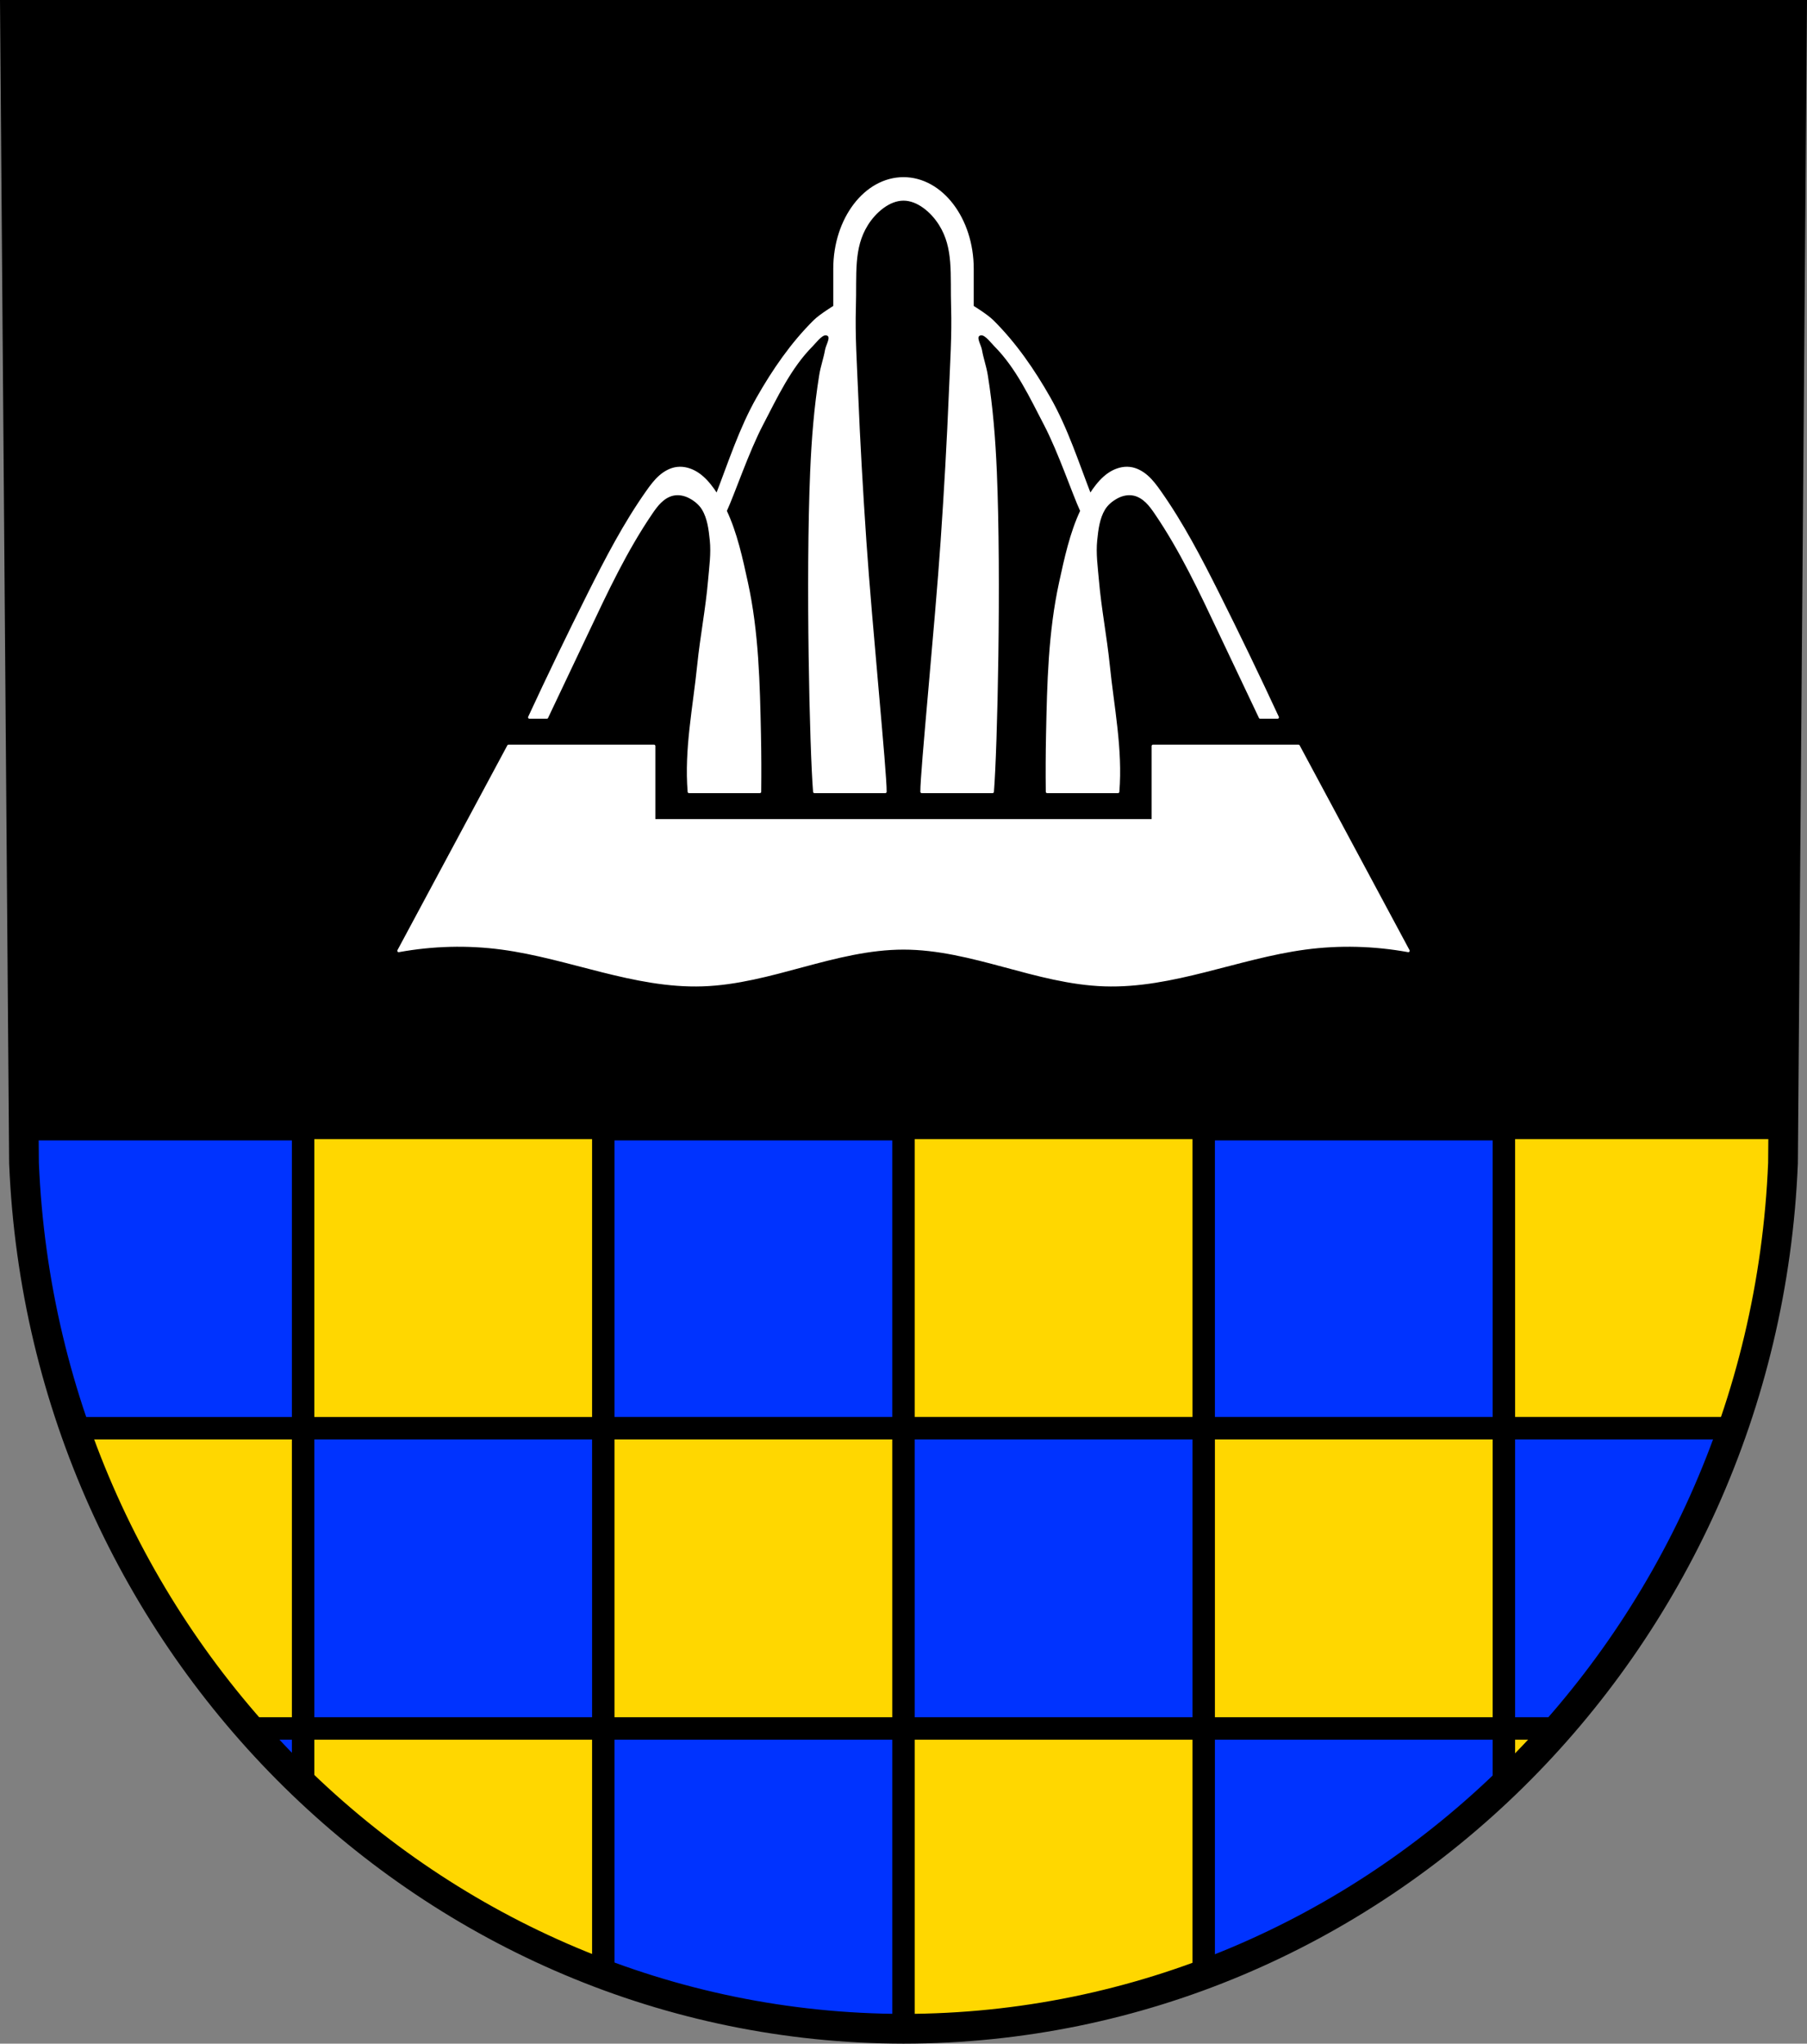 <?xml version="1.0" encoding="UTF-8" standalone="no"?>
<!-- Created with Inkscape (http://www.inkscape.org/) -->

<svg
   xmlns:dc="http://purl.org/dc/elements/1.1/"
   xmlns:cc="http://creativecommons.org/ns#"
   xmlns:rdf="http://www.w3.org/1999/02/22-rdf-syntax-ns#"
   xmlns:svg="http://www.w3.org/2000/svg"
   xmlns="http://www.w3.org/2000/svg"
   xmlns:sodipodi="http://sodipodi.sourceforge.net/DTD/sodipodi-0.dtd"
   xmlns:inkscape="http://www.inkscape.org/namespaces/inkscape"
   width="185.161mm"
   height="209.344mm"
   viewBox="0 0 656.082 741.77"
   id="svg9005"
   version="1.1"
   inkscape:version="0.91 r13725"
   sodipodi:docname="DEU Heimweiler COA.svg">
  <rect x="0" y="0" width="656.082" height="741.77" fill="#808080" stroke="none"/>
  <defs
     id="defs9007">
    <inkscape:path-effect
       effect="spiro"
       id="path-effect10508"
       is_visible="true" />
    <inkscape:path-effect
       effect="spiro"
       id="path-effect10504"
       is_visible="true" />
    <inkscape:path-effect
       effect="spiro"
       id="path-effect10409"
       is_visible="true" />
    <inkscape:path-effect
       effect="spiro"
       id="path-effect10389"
       is_visible="true" />
    <inkscape:path-effect
       effect="spiro"
       id="path-effect10292"
       is_visible="true" />
    <inkscape:path-effect
       effect="spiro"
       id="path-effect10292-3"
       is_visible="true" />
  </defs>
  <sodipodi:namedview
     id="base"
     pagecolor="#ffffff"
     bordercolor="#666666"
     borderopacity="1.0"
     inkscape:pageopacity="0.0"
     inkscape:pageshadow="2"
     inkscape:zoom="0.72798892"
     inkscape:cx="328.04093"
     inkscape:cy="370.88475"
     inkscape:document-units="px"
     inkscape:current-layer="layer1"
     showgrid="false"
     inkscape:window-width="1366"
     inkscape:window-height="745"
     inkscape:window-x="-8"
     inkscape:window-y="-8"
     inkscape:window-maximized="1"
     fit-margin-top="0"
     fit-margin-left="0"
     fit-margin-right="0"
     fit-margin-bottom="0"
     inkscape:snap-midpoints="true"
     inkscape:snap-smooth-nodes="true"
     inkscape:object-nodes="true"
     inkscape:snap-nodes="true" />
  <g
     inkscape:label="Ebene 1"
     inkscape:groupmode="layer"
     id="layer1"
     transform="translate(22.161,-13.714)">
    <path
       style="fill:#000000;fill-opacity:1;fill-rule:evenodd;stroke:none;stroke-width:10.796;stroke-opacity:1"
       inkscape:connector-curvature="0"
       d="m 628.48,19.112 -3.272,416.741 C 618.067,611.152 476.98,749.987 305.88,750.085 134.934,749.87 -6.206,610.985 -13.448,435.853 l -3.272,-416.741 322.593,0 z"
       id="path10563-0-6-7-7-1"
       sodipodi:nodetypes="ccccccc" />
    <path
       inkscape:connector-curvature="0"
       style="fill:#0033ff;fill-opacity:1;stroke:#000000;stroke-width:9.091;stroke-linecap:round;stroke-linejoin:round;stroke-miterlimit:4;stroke-dasharray:none;stroke-opacity:1"
       d="m -13.548,423.1 0.1,12.752 C -6.206,610.984 134.934,749.87 305.88,750.085 476.98,749.987 618.068,611.151 625.208,435.852 l 0.1,-12.752 -638.855,0 z"
       id="rect9889" />
    <path
       style="fill:#ffd700;fill-opacity:1;stroke:#000000;stroke-width:8.145;stroke-linecap:round;stroke-linejoin:round;stroke-miterlimit:4;stroke-dasharray:none;stroke-opacity:1"
       d="m 305.878,423.1 0,108.994 108.996,0 0,-108.994 z m 108.996,108.994 0,108.996 108.994,0 0,-108.996 z m 108.994,0 83.119,0 c 10.518,-30.255 16.849,-62.572 18.221,-96.242 l 0.1,-12.752 -101.439,0 z m 0,108.996 0,20.617 c 6.864,-6.575 13.45,-13.45 19.73,-20.617 z m -108.994,0 -108.994,0 0,108.994 c 38.217,-0.022 74.93,-6.983 108.994,-19.709 z m -108.996,-108.996 -108.994,0 0,-108.994 -108.994,0 0,108.996 108.994,0 0,108.994 108.994,0 z m -108.994,108.996 -108.994,0 0,20.418 c 31.199,29.912 68.192,53.49 108.994,68.773 z m -108.994,0 0,-108.994 -83.039,0 c 14.171,40.649 35.927,77.569 63.494,108.994 z"
       id="rect9819"
       inkscape:connector-curvature="0"
       sodipodi:nodetypes="cccccccccccccccccccccccccccccccccccccccccccc" />
    <path
       style="fill:none;fill-rule:evenodd;stroke:#000000;stroke-width:10.796;stroke-opacity:1"
       inkscape:connector-curvature="0"
       d="m 628.48,19.112 -3.272,416.741 C 618.067,611.152 476.98,749.987 305.88,750.085 134.934,749.87 -6.206,610.985 -13.448,435.853 l -3.272,-416.741 322.593,0 z"
       id="path10563-0-6-7-7"
       sodipodi:nodetypes="ccccccc" />
    <path
       style="fill:#ffffff;fill-opacity:1;stroke:#ffffff;stroke-width:1.003;stroke-linecap:round;stroke-linejoin:round;stroke-miterlimit:4;stroke-dasharray:none;stroke-opacity:1"
       d="M 328.039 64.801 C 314.233 64.803 303.041 79.475 303.041 97.572 L 303.041 111.328 C 303.041 111.328 297.912 114.465 295.793 116.561 C 287.558 124.707 280.872 134.445 275.146 144.516 C 268.833 155.62 264.87 168.069 260.301 179.844 C 259.875 179.173 259.436 178.51 258.973 177.859 C 257.415 175.673 255.646 173.591 253.43 172.076 C 251.49 170.751 249.171 169.888 246.836 169.912 C 246.502 169.915 246.167 169.936 245.834 169.977 C 243.519 170.261 241.39 171.456 239.643 173.002 C 237.896 174.548 236.49 176.438 235.143 178.342 C 226.847 190.063 220.211 202.862 213.775 215.699 C 206.366 230.479 199.183 245.372 192.229 260.371 L 198.535 260.371 C 203.46 250.045 208.365 239.708 213.25 229.363 C 220.219 214.606 227.19 199.759 236.375 186.27 C 237.378 184.797 238.413 183.331 239.693 182.092 C 240.973 180.852 242.522 179.84 244.258 179.438 C 246.358 178.95 248.609 179.398 250.512 180.412 C 252.414 181.426 254.185 182.864 255.295 184.693 C 257.329 188.045 257.803 192.19 258.209 196.09 C 258.712 200.928 257.996 205.823 257.582 210.67 C 256.706 220.932 254.702 231.072 253.658 241.318 C 252.098 256.637 248.908 271.97 250.166 287.381 L 275.879 287.381 C 275.958 280.48 275.932 273.578 275.791 266.678 C 275.413 248.202 275.004 229.531 271.061 211.496 C 269.139 202.707 267.2 193.594 263.365 185.443 C 266.335 179.037 271.326 164.081 276.586 154.002 C 281.824 143.963 286.754 133.318 294.74 125.291 C 296.405 123.618 298.705 120.224 300.705 121.477 C 302.31 122.482 300.366 125.253 300.041 127.119 C 299.511 130.159 298.442 133.092 297.947 136.139 C 296.07 147.708 295.154 159.436 294.658 171.146 C 293.019 209.858 294.453 271.97 295.711 287.381 L 321.424 287.381 C 321.503 280.48 316.136 226.826 314.066 196.506 C 312.828 178.353 311.779 160.184 311.039 142.004 C 310.627 131.877 309.945 121.738 310.252 111.607 C 310.622 99.387 309.306 90.025 314.711 81.4 C 317.565 76.846 322.666 72.326 328.041 72.326 C 333.416 72.326 338.517 76.846 341.371 81.4 C 346.776 90.025 345.46 99.387 345.83 111.607 C 346.137 121.738 345.455 131.877 345.043 142.004 C 344.303 160.184 343.254 178.353 342.016 196.506 C 339.946 226.826 334.579 280.48 334.658 287.381 L 360.371 287.381 C 361.629 271.97 363.063 209.858 361.424 171.146 C 360.928 159.436 360.012 147.708 358.135 136.139 C 357.64 133.092 356.571 130.159 356.041 127.119 C 355.716 125.253 353.772 122.482 355.377 121.477 C 357.377 120.224 359.677 123.618 361.342 125.291 C 369.328 133.318 374.258 143.963 379.496 154.002 C 384.756 164.081 389.747 179.037 392.717 185.443 C 388.882 193.594 386.943 202.707 385.021 211.496 C 381.078 229.531 380.669 248.202 380.291 266.678 C 380.15 273.578 380.122 280.48 380.201 287.381 L 405.914 287.381 C 407.172 271.97 403.984 256.637 402.424 241.318 C 401.38 231.072 399.374 220.932 398.498 210.67 C 398.084 205.823 397.368 200.928 397.871 196.09 C 398.277 192.19 398.751 188.045 400.785 184.693 C 401.895 182.864 403.666 181.426 405.568 180.412 C 407.471 179.398 409.722 178.95 411.822 179.438 C 413.558 179.84 415.107 180.852 416.387 182.092 C 417.667 183.331 418.702 184.797 419.705 186.27 C 428.89 199.759 435.861 214.606 442.83 229.363 C 447.716 239.708 452.62 250.045 457.545 260.371 L 463.852 260.371 C 456.897 245.372 449.714 230.479 442.305 215.699 C 435.869 202.862 429.233 190.063 420.938 178.342 C 419.59 176.438 418.185 174.548 416.438 173.002 C 414.69 171.456 412.561 170.261 410.246 169.977 C 409.913 169.936 409.578 169.915 409.244 169.912 C 406.909 169.888 404.59 170.751 402.65 172.076 C 400.434 173.591 398.665 175.673 397.107 177.859 C 396.644 178.51 396.205 179.173 395.779 179.844 C 391.21 168.069 387.247 155.62 380.934 144.516 C 375.208 134.445 368.522 124.707 360.287 116.561 C 358.168 114.465 353.039 111.328 353.039 111.328 L 353.039 97.572 C 353.039 79.475 341.847 64.803 328.041 64.801 L 328.039 64.801 z M 184.645 270.781 L 144.752 345.104 C 157.079 342.859 169.752 342.512 182.172 344.174 C 206.738 347.461 230.334 358.339 255.105 357.514 C 267.49 357.101 279.564 353.758 291.529 350.537 C 303.495 347.316 315.65 344.174 328.041 344.174 C 340.432 344.174 352.585 347.316 364.551 350.537 C 376.516 353.758 388.59 357.101 400.975 357.514 C 425.746 358.339 449.342 347.461 473.908 344.174 C 486.328 342.512 499.001 342.859 511.328 345.104 L 471.436 270.781 L 418.635 270.781 L 418.635 297.799 L 237.445 297.799 L 237.445 270.781 L 184.645 270.781 z "
       transform="translate(-22.161,13.714)"
       id="path10554" />
  </g>
</svg>
